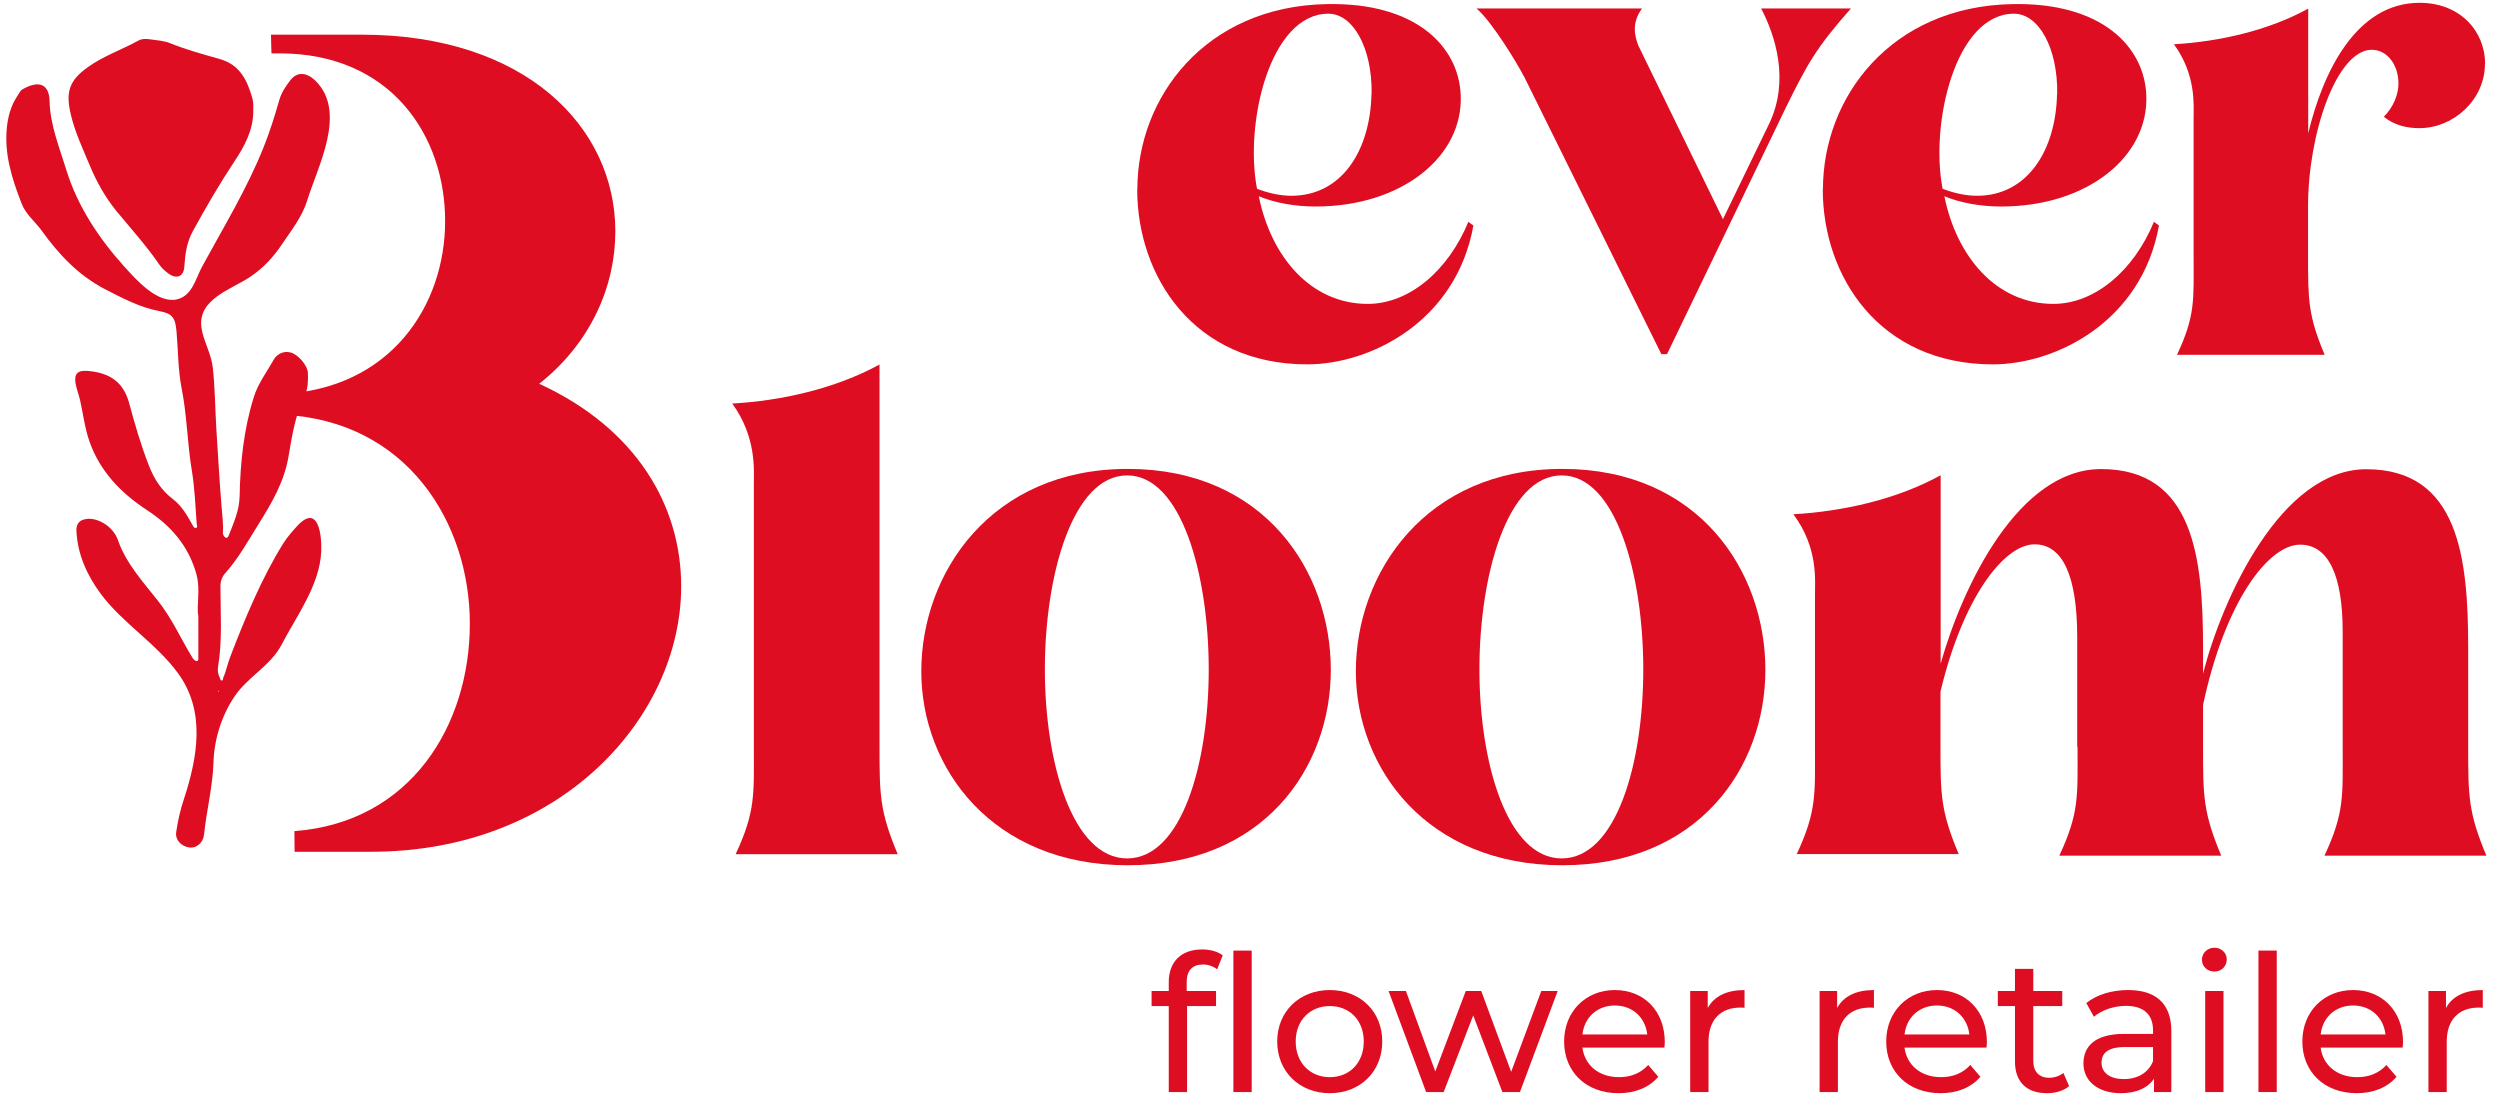 <svg width="198" height="88" viewBox="0 0 198 88" fill="none" xmlns="http://www.w3.org/2000/svg">
<g clip-path="url(#clip0_26_664)">
<path d="M120.672 6.017C120.17 5.012 118.097 1.626 116.938 0.673H130.046C129.234 1.78 129.441 2.785 129.75 3.596L136.458 17.36L140.141 9.751C141.75 6.326 140.592 2.798 139.484 0.673H146.592C143.875 3.75 143.167 5.012 141.454 8.489L132.029 28.047H131.578L120.685 6.017H120.672Z" fill="#DE0D22"/>
<path d="M144.377 14.991C144.377 7.677 149.772 0.518 159.352 0.325C166.459 0.171 169.832 3.699 169.987 7.536C170.193 12.377 165.352 16.356 158.489 16.356C156.828 16.356 155.257 16.059 153.995 15.544C154.948 20.283 158.077 24.068 162.622 24.068C165.944 24.068 169.021 21.39 170.592 17.566L170.991 17.862C169.626 25.472 162.828 28.858 157.832 28.858C148.858 28.858 144.364 21.905 144.364 14.991H144.377ZM162.931 7.433C162.983 3.802 161.463 1.085 159.506 1.085C154.871 1.085 152.849 9.763 153.854 14.952C154.755 15.3 155.721 15.506 156.57 15.506C160.6 15.506 162.828 11.875 162.918 7.433H162.931Z" fill="#DE0D22"/>
<path d="M196.807 5.063C196.807 7.883 194.335 10.149 191.618 10.149C190.666 10.149 189.648 9.943 188.799 9.248C189.558 8.488 189.957 7.484 189.957 6.621C189.957 5.115 189.056 3.943 187.846 3.943C185.077 3.943 182.798 10.549 182.798 16.343V20.231C182.798 23.759 182.798 24.97 184.112 28.098H172.42C173.888 24.97 173.734 23.759 173.734 20.231V9.351C173.734 8.295 173.94 5.926 172.176 3.506C175.704 3.299 179.592 2.45 182.811 0.686V10.561C183.97 5.72 186.597 0.222 191.631 0.222C194.863 0.222 196.82 2.488 196.82 5.063H196.807Z" fill="#DE0D22"/>
<path d="M90.079 14.991C90.079 7.677 95.474 0.518 105.054 0.325C112.161 0.171 115.534 3.699 115.689 7.536C115.895 12.377 111.054 16.356 104.191 16.356C102.53 16.356 100.959 16.059 99.697 15.544C100.65 20.283 103.779 24.068 108.324 24.068C111.646 24.068 114.723 21.39 116.294 17.566L116.693 17.862C115.328 25.472 108.53 28.858 103.534 28.858C94.56 28.858 90.066 21.905 90.066 14.991H90.079ZM108.633 7.433C108.685 3.802 107.165 1.085 105.208 1.085C100.573 1.085 98.551 9.763 99.556 14.952C100.457 15.3 101.423 15.506 102.272 15.506C106.303 15.506 108.53 11.875 108.62 7.433H108.633Z" fill="#DE0D22"/>
<path d="M58.263 67.653C59.859 64.228 59.705 62.902 59.705 59.039V38.373C59.705 37.214 59.924 34.614 57.992 31.961C61.855 31.742 66.117 30.802 69.658 28.871V59.039C69.658 62.902 69.658 64.228 71.1 67.653H58.276H58.263Z" fill="#DE0D22"/>
<path d="M72.967 53.167C72.967 45.377 78.491 37.137 89.319 37.137C100.148 37.137 105.401 45.262 105.401 53.051C105.401 60.841 100.045 68.528 89.319 68.528C78.594 68.528 72.967 60.841 72.967 53.167ZM95.731 53.013C95.731 45.558 93.581 37.652 89.268 37.652C84.954 37.652 82.753 45.558 82.753 53.013C82.753 60.468 84.967 67.987 89.268 67.987C93.568 67.987 95.731 60.532 95.731 53.013Z" fill="#DE0D22"/>
<path d="M107.384 53.167C107.384 45.377 112.908 37.137 123.736 37.137C134.564 37.137 139.818 45.262 139.818 53.051C139.818 60.841 134.461 68.528 123.736 68.528C113.011 68.528 107.384 60.841 107.384 53.167ZM130.148 53.013C130.148 45.558 127.998 37.652 123.685 37.652C119.371 37.652 117.17 45.558 117.17 53.013C117.17 60.468 119.384 67.987 123.685 67.987C127.985 67.987 130.148 60.532 130.148 53.013Z" fill="#DE0D22"/>
<path d="M164.515 59.142V50.464C164.515 45.596 163.356 43.111 161.141 43.111C158.708 43.111 155.45 47.36 153.686 54.777V59.026C153.686 62.889 153.686 64.215 155.128 67.64H142.304C143.901 64.215 143.746 62.889 143.746 59.026V47.142C143.746 45.983 144.016 43.382 142.034 40.729C145.896 40.511 150.21 39.571 153.699 37.639V52.562C155.463 46.318 159.892 37.15 166.408 37.15C173.76 37.15 174.481 44.219 174.481 51.352V53.348C176.026 47.322 180.674 37.163 187.408 37.163C194.76 37.163 195.481 44.232 195.481 51.365V59.155C195.481 63.017 195.481 64.344 196.923 67.769H184.099C185.695 64.344 185.541 63.017 185.541 59.155V50.039C185.541 45.506 184.382 43.137 182.167 43.137C179.631 43.137 176.193 47.721 174.481 55.846V59.155C174.481 63.017 174.481 64.344 175.923 67.769H163.098C164.695 64.344 164.541 63.017 164.541 59.155L164.515 59.142Z" fill="#DE0D22"/>
<path d="M42.696 30.403C46.791 27.171 48.735 22.665 48.735 18.326C48.735 10.034 41.576 2.746 28.648 2.746H21.464C21.464 3.235 21.489 3.724 21.502 4.227H22.146C30.979 4.227 35.254 10.768 35.254 17.502C35.254 24.236 30.915 30.776 22.352 31.201C22.378 31.755 22.391 32.296 22.417 32.849C32.241 33.326 37.211 41.399 37.211 49.395C37.211 57.391 32.576 65.129 23.318 65.825C23.318 66.365 23.331 66.919 23.331 67.46H29.395C44.46 67.46 53.949 56.76 53.949 46.434C53.949 40.163 50.512 33.983 42.696 30.39V30.403Z" fill="#DE0D22"/>
<path d="M15.708 48.777C15.541 47.992 15.901 46.73 15.554 45.468C14.923 43.215 13.532 41.631 11.614 40.382C9.554 39.03 7.918 37.318 7.094 34.987C6.721 33.944 6.592 32.811 6.348 31.716C6.245 31.266 6.064 30.828 5.987 30.365C5.858 29.618 6.142 29.322 6.901 29.373C8.794 29.515 9.798 30.352 10.223 31.91C10.674 33.571 11.15 35.232 11.781 36.841C12.193 37.91 12.76 38.824 13.713 39.545C14.382 40.06 14.82 40.807 15.232 41.554C15.309 41.682 15.373 41.85 15.515 41.811C15.682 41.773 15.592 41.605 15.579 41.489C15.476 40.112 15.425 38.708 15.206 37.356C14.833 35.154 14.82 32.927 14.382 30.738C14.099 29.283 14.112 27.776 13.983 26.296C13.893 25.201 13.687 24.841 12.657 24.648C11.086 24.352 9.734 23.631 8.33 22.91C6.193 21.802 4.648 20.141 3.296 18.261C2.781 17.54 2.06 17.012 1.712 16.124C0.94 14.141 0.309 12.158 0.553 10.008C0.656 9.158 0.875 8.36 1.352 7.639C1.481 7.446 1.584 7.201 1.764 7.085C3.09 6.313 3.901 6.66 3.927 8.025C3.978 9.944 4.712 11.682 5.24 13.42C6.129 16.317 7.815 18.866 9.863 21.133C10.764 22.124 12.451 24.068 14.021 23.708C15.219 23.424 15.476 22.111 16.004 21.12C17.704 17.991 19.558 14.965 20.884 11.643C21.374 10.42 21.76 9.184 22.12 7.922C22.288 7.33 22.636 6.815 23.009 6.338C23.562 5.63 24.335 5.759 24.979 6.39C27.515 8.875 25.159 13.175 24.335 15.866C23.923 17.206 23.06 18.248 22.326 19.356C21.67 20.347 20.82 21.261 19.79 21.944C18.271 22.948 15.657 23.695 15.953 25.935C16.095 26.978 16.726 27.983 16.854 29.116C17.035 30.738 17.035 32.386 17.137 34.008C17.266 36.056 17.382 38.09 17.549 40.137C17.601 40.833 17.704 41.515 17.652 42.21C17.652 42.326 17.73 42.494 17.833 42.558C18 42.674 18.09 42.481 18.129 42.378C18.515 41.386 18.953 40.421 18.979 39.3C19.03 36.648 19.301 34.021 20.099 31.459C20.434 30.365 21.129 29.476 21.67 28.498C21.889 28.098 22.404 27.751 23.022 27.918C23.614 28.073 24.374 28.948 24.387 29.566C24.412 30.171 24.387 30.815 24.129 31.356C23.369 32.888 23.125 34.562 22.841 36.21C22.494 38.18 21.515 39.854 20.498 41.476C19.661 42.816 18.901 44.206 17.833 45.404C17.588 45.674 17.459 46.034 17.459 46.434C17.459 48.571 17.627 50.708 17.266 52.833C17.215 53.129 17.279 53.386 17.395 53.644C17.434 53.734 17.459 53.876 17.511 53.889C17.717 53.927 17.64 53.734 17.691 53.644C17.923 53.142 18.013 52.588 18.219 52.06C19.391 48.996 20.73 45.777 22.429 43.047C22.764 42.519 23.151 42.082 23.562 41.631C25.224 39.867 25.494 42.404 25.442 43.665C25.326 46.343 23.498 48.764 22.288 51.082C21.425 52.73 19.61 53.618 18.58 55.151C17.537 56.696 16.957 58.575 16.906 60.43C16.841 62.348 16.352 64.202 16.159 66.108C16.095 66.739 15.567 67.177 15.039 67.125C14.395 67.061 13.854 66.546 13.957 65.889C14.086 65.013 14.279 64.138 14.562 63.301C15.657 59.953 16.301 56.335 14.099 53.322C12.373 50.953 9.734 49.382 7.983 47.039C6.888 45.558 6.142 43.91 6.051 42.043C6.026 41.502 6.283 41.18 6.837 41.103C7.725 40.974 8.961 41.682 9.335 42.764C9.979 44.605 11.292 46.047 12.489 47.554C13.661 49.035 14.305 50.58 15.271 52.138C15.335 52.241 15.489 52.369 15.579 52.356C15.747 52.344 15.708 52.151 15.708 52.022C15.708 51.082 15.708 50.155 15.708 48.764V48.777ZM17.266 54.777H17.343L17.318 54.687L17.266 54.777Z" fill="#DE0D22"/>
<path d="M20.061 8.785C20.061 10.304 19.365 11.591 18.554 12.802C17.369 14.591 16.301 16.433 15.271 18.313C14.781 19.214 14.665 20.128 14.601 21.107C14.55 21.905 14.009 22.137 13.352 21.673C13.082 21.48 12.824 21.248 12.644 20.991C11.614 19.484 10.391 18.132 9.232 16.729C8.331 15.622 7.648 14.398 7.107 13.098C6.554 11.772 5.936 10.471 5.601 9.042C5.189 7.265 5.485 6.377 6.953 5.321C8.189 4.433 9.631 3.943 10.944 3.222C11.241 3.055 11.588 3.068 11.923 3.119C12.438 3.196 12.979 3.222 13.455 3.415C14.73 3.93 16.043 4.291 17.369 4.664C19.017 5.115 19.597 6.39 19.996 7.819C20.086 8.128 20.048 8.463 20.061 8.797V8.785Z" fill="#DE0D22"/>
<path d="M193.721 79.831C194.235 78.895 195.231 78.412 196.635 78.412V79.816C196.515 79.801 196.408 79.801 196.303 79.801C194.747 79.801 193.781 80.752 193.781 82.504V86.49H192.332V78.487H193.721V79.831Z" fill="#DE0D22"/>
<path d="M190.319 82.534C190.319 82.655 190.304 82.836 190.288 82.972H183.796C183.977 84.376 185.11 85.312 186.695 85.312C187.631 85.312 188.416 84.995 189.005 84.346L189.805 85.282C189.081 86.128 187.978 86.581 186.65 86.581C184.068 86.581 182.346 84.874 182.346 82.489C182.346 80.118 184.053 78.412 186.362 78.412C188.672 78.412 190.319 80.073 190.319 82.534ZM186.362 79.635C184.973 79.635 183.947 80.571 183.796 81.93H188.93C188.779 80.586 187.767 79.635 186.362 79.635Z" fill="#DE0D22"/>
<path d="M178.869 86.49V75.286H180.318V86.49H178.869Z" fill="#DE0D22"/>
<path d="M175.375 76.947C174.818 76.947 174.394 76.539 174.394 76.011C174.394 75.482 174.818 75.06 175.375 75.06C175.934 75.06 176.358 75.467 176.358 75.981C176.358 76.524 175.95 76.947 175.375 76.947ZM174.652 86.49V78.487H176.1V86.49H174.652Z" fill="#DE0D22"/>
<path d="M168.541 78.412C170.73 78.412 171.969 79.469 171.969 81.658V86.49H170.595V85.433C170.112 86.158 169.221 86.581 167.967 86.581C166.155 86.581 165.008 85.614 165.008 84.225C165.008 82.942 165.838 81.885 168.224 81.885H170.519V81.598C170.519 80.374 169.809 79.665 168.375 79.665C167.423 79.665 166.458 79.997 165.838 80.526L165.234 79.439C166.065 78.774 167.257 78.412 168.541 78.412ZM168.209 85.463C169.296 85.463 170.157 84.965 170.519 84.044V82.927H168.285C166.85 82.927 166.442 83.485 166.442 84.165C166.442 84.965 167.107 85.463 168.209 85.463Z" fill="#DE0D22"/>
<path d="M163.422 84.98L163.875 86.022C163.436 86.4 162.771 86.581 162.122 86.581C160.506 86.581 159.586 85.69 159.586 84.074V79.68H158.227V78.487H159.586V76.736H161.036V78.487H163.33V79.68H161.036V84.014C161.036 84.874 161.489 85.358 162.289 85.358C162.712 85.358 163.119 85.222 163.422 84.98Z" fill="#DE0D22"/>
<path d="M157.361 82.534C157.361 82.655 157.347 82.836 157.331 82.972H150.838C151.02 84.376 152.153 85.312 153.738 85.312C154.674 85.312 155.459 84.995 156.048 84.346L156.848 85.282C156.124 86.128 155.021 86.581 153.693 86.581C151.11 86.581 149.388 84.874 149.388 82.489C149.388 80.118 151.096 78.412 153.405 78.412C155.715 78.412 157.361 80.073 157.361 82.534ZM153.405 79.635C152.016 79.635 150.989 80.571 150.838 81.93H155.973C155.821 80.586 154.81 79.635 153.405 79.635Z" fill="#DE0D22"/>
<path d="M145.501 79.831C146.015 78.895 147.011 78.412 148.416 78.412V79.816C148.295 79.801 148.189 79.801 148.084 79.801C146.528 79.801 145.562 80.752 145.562 82.504V86.49H144.112V78.487H145.501V79.831Z" fill="#DE0D22"/>
<path d="M135.253 79.831C135.767 78.895 136.763 78.412 138.167 78.412V79.816C138.047 79.801 137.94 79.801 137.835 79.801C136.279 79.801 135.314 80.752 135.314 82.504V86.49H133.864V78.487H135.253V79.831Z" fill="#DE0D22"/>
<path d="M131.851 82.534C131.851 82.655 131.836 82.836 131.82 82.972H125.328C125.509 84.376 126.642 85.312 128.227 85.312C129.163 85.312 129.948 84.995 130.537 84.346L131.338 85.282C130.613 86.128 129.511 86.581 128.182 86.581C125.6 86.581 123.878 84.874 123.878 82.489C123.878 80.118 125.584 78.412 127.895 78.412C130.205 78.412 131.851 80.073 131.851 82.534ZM127.895 79.635C126.506 79.635 125.479 80.571 125.328 81.93H130.462C130.311 80.586 129.299 79.635 127.895 79.635Z" fill="#DE0D22"/>
<path d="M122.07 78.487H123.368L120.379 86.49H118.989L116.679 80.42L114.339 86.49H112.949L109.975 78.487H111.349L113.674 84.859L116.09 78.487H117.313L119.684 84.889L122.07 78.487Z" fill="#DE0D22"/>
<path d="M105.322 86.581C102.921 86.581 101.155 84.874 101.155 82.489C101.155 80.103 102.921 78.412 105.322 78.412C107.723 78.412 109.475 80.103 109.475 82.489C109.475 84.874 107.723 86.581 105.322 86.581ZM105.322 85.312C106.862 85.312 108.01 84.195 108.01 82.489C108.01 80.782 106.862 79.68 105.322 79.68C103.782 79.68 102.619 80.782 102.619 82.489C102.619 84.195 103.782 85.312 105.322 85.312Z" fill="#DE0D22"/>
<path d="M92.565 77.778C92.565 76.222 93.501 75.196 95.208 75.196C95.827 75.196 96.431 75.347 96.838 75.664L96.401 76.766C96.099 76.539 95.706 76.388 95.283 76.388C94.422 76.388 93.985 76.872 93.985 77.793V78.487H96.31V79.68H94.015V86.49H92.565V79.68H91.206V78.487H92.565V77.778ZM97.684 75.286H99.134V86.49H97.684V75.286Z" fill="#DE0D22"/>
</g>
<defs>
<clipPath id="clip0_26_664">
<rect width="197" height="87.556" fill="white" transform="translate(0.5 0.222)"/>
</clipPath>
</defs>
</svg>
